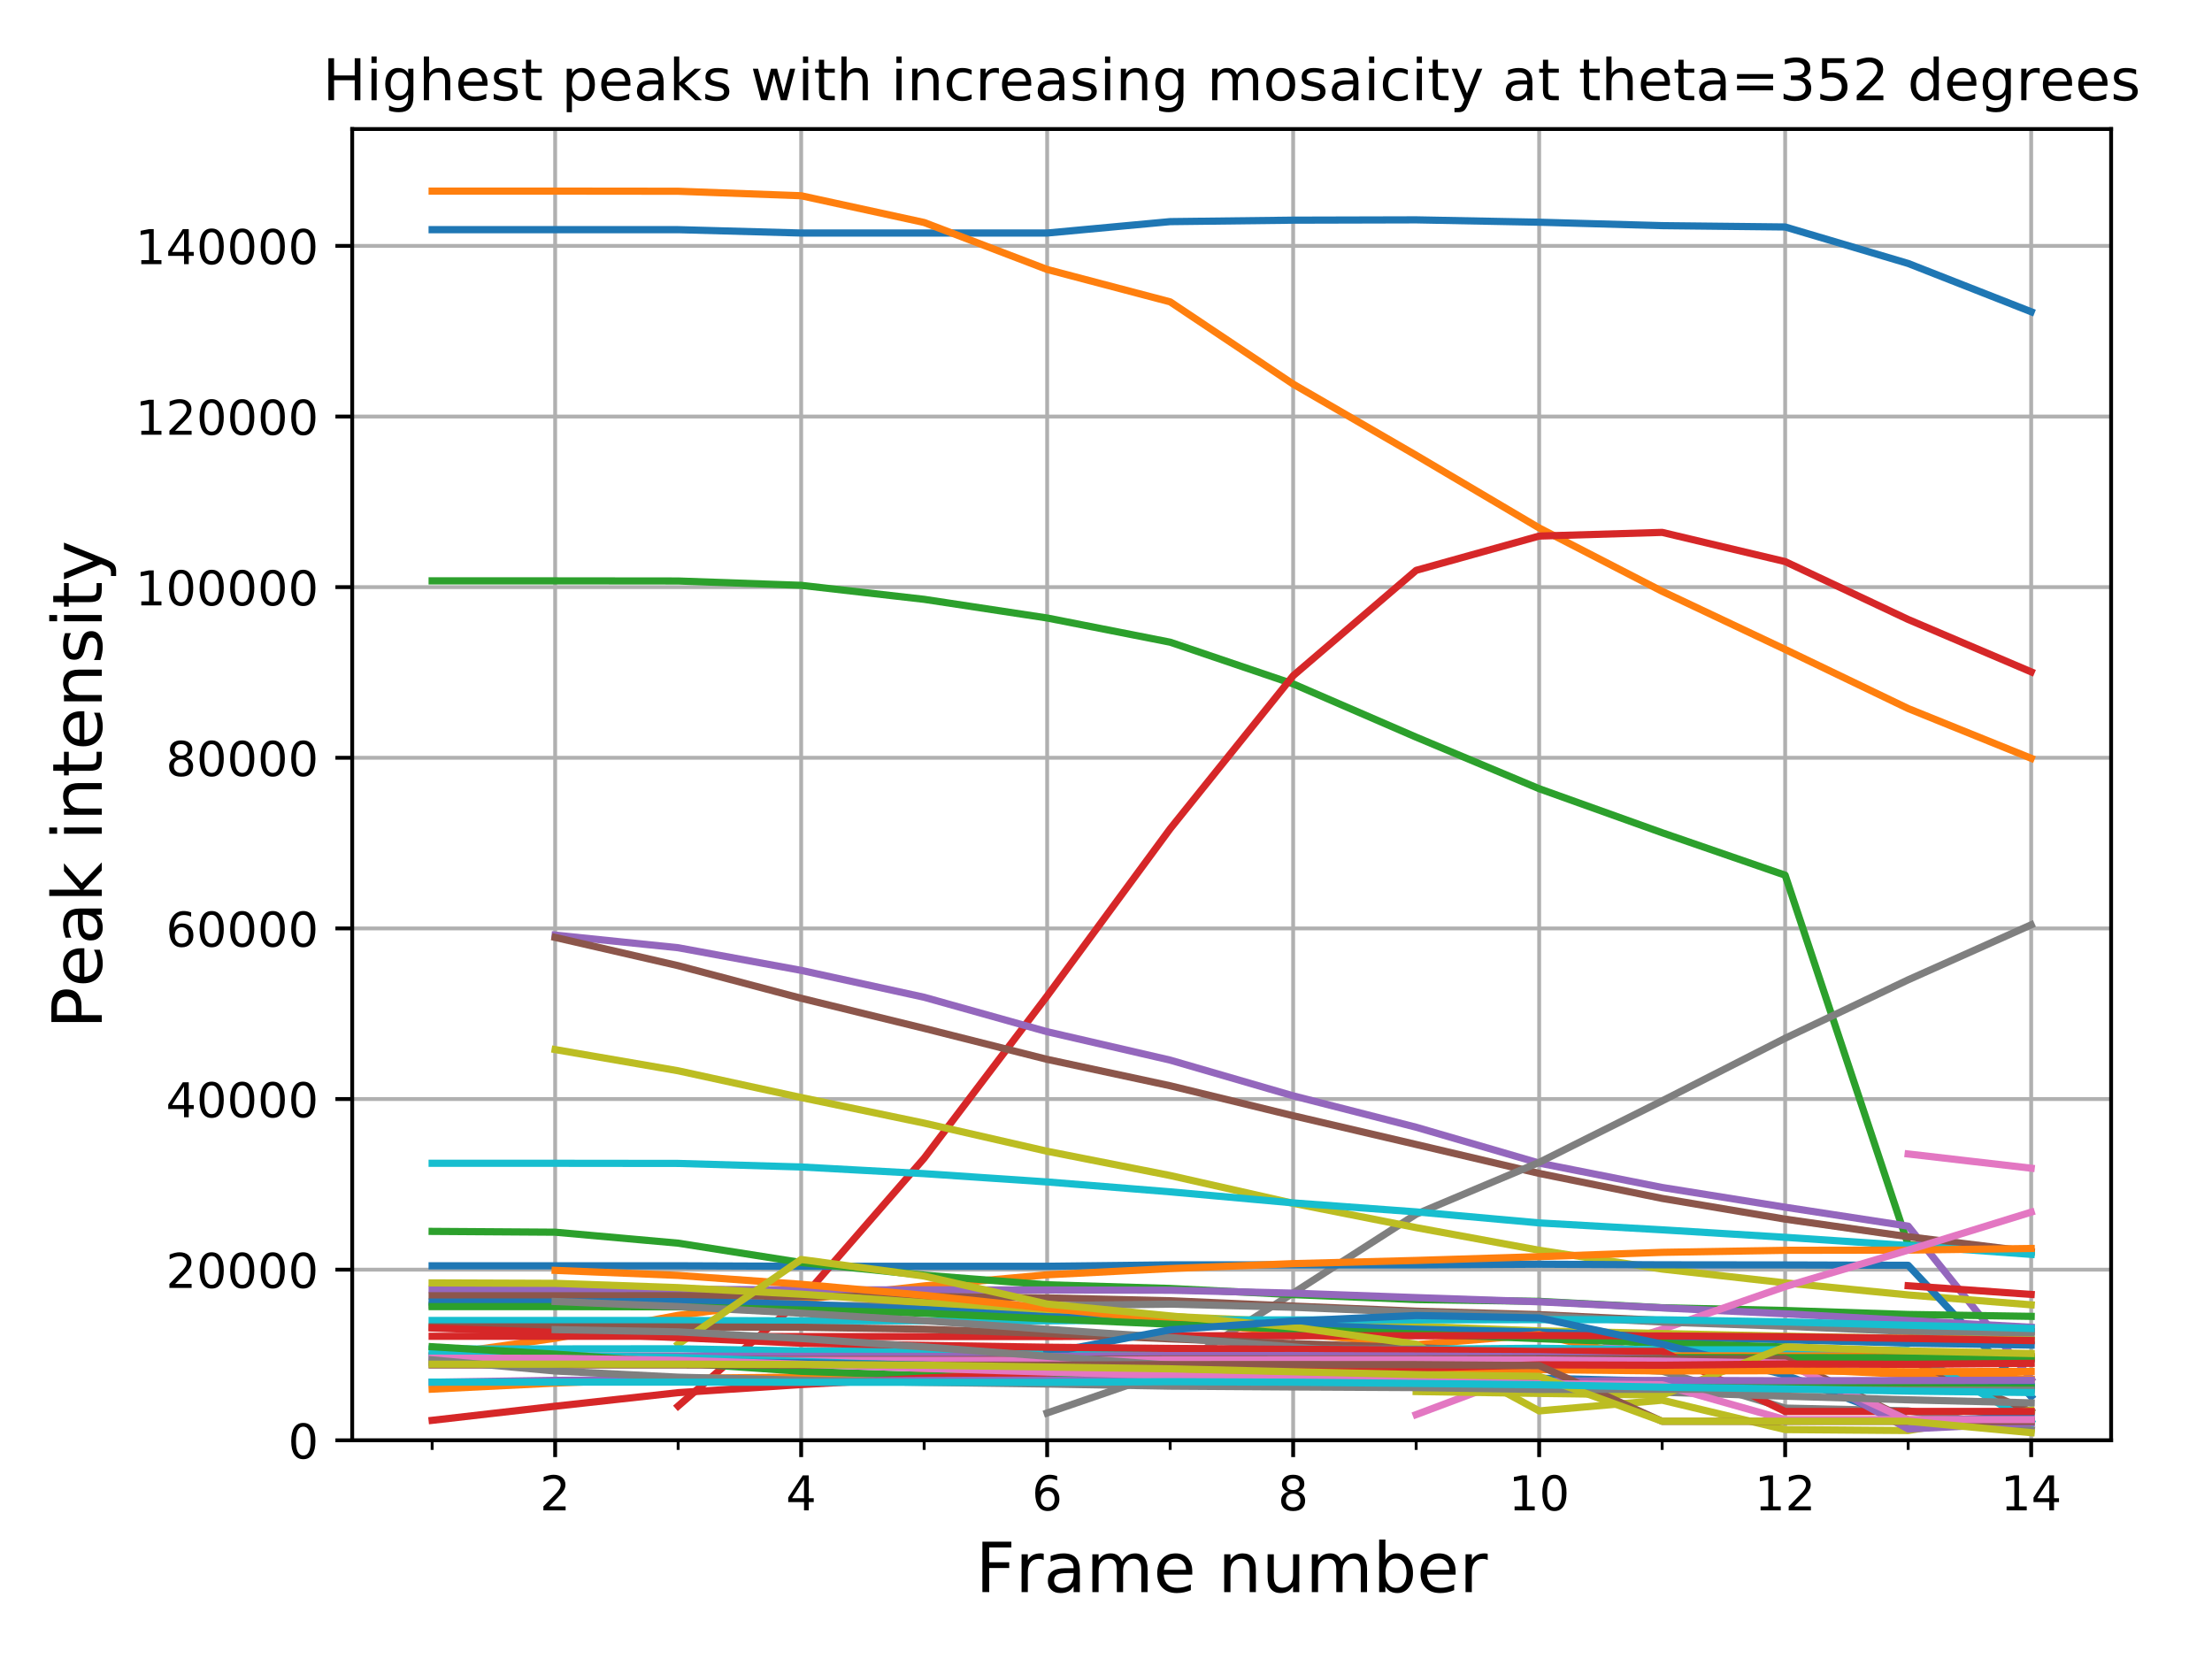 <?xml version="1.0" encoding="utf-8" standalone="no"?>
<!DOCTYPE svg PUBLIC "-//W3C//DTD SVG 1.1//EN"
  "http://www.w3.org/Graphics/SVG/1.1/DTD/svg11.dtd">
<!-- Created with matplotlib (https://matplotlib.org/) -->
<svg height="345.6pt" version="1.1" viewBox="0 0 460.8 345.6" width="460.8pt" xmlns="http://www.w3.org/2000/svg" xmlns:xlink="http://www.w3.org/1999/xlink">
 <defs>
  <style type="text/css">
*{stroke-linecap:butt;stroke-linejoin:round;}
  </style>
 </defs>
 <g id="figure_1">
  <g id="patch_1">
   <path d="M 0 345.6 
L 460.8 345.6 
L 460.8 0 
L 0 0 
z
" style="fill:#ffffff;"/>
  </g>
  <g id="axes_1">
   <g id="patch_2">
    <path d="M 73.37 300.04 
L 439.785 300.04 
L 439.785 26.88 
L 73.37 26.88 
z
" style="fill:#ffffff;"/>
   </g>
   <g id="matplotlib.axis_1">
    <g id="xtick_1">
     <g id="line2d_1">
      <path clip-path="url(#p4f70e26a01)" d="M 115.649 300.04 
L 115.649 26.88 
" style="fill:none;stroke:#b0b0b0;stroke-linecap:square;stroke-width:0.8;"/>
     </g>
     <g id="line2d_2">
      <defs>
       <path d="M 0 0 
L 0 3.5 
" id="mdc52b740d1" style="stroke:#000000;stroke-width:0.8;"/>
      </defs>
      <g>
       <use style="stroke:#000000;stroke-width:0.8;" x="115.649" xlink:href="#mdc52b740d1" y="300.04"/>
      </g>
     </g>
     <g id="text_1">
      <!-- 2 -->
      <defs>
       <path d="M 19.188 8.297 
L 53.609 8.297 
L 53.609 0 
L 7.328 0 
L 7.328 8.297 
Q 12.938 14.109 22.625 23.891 
Q 32.328 33.688 34.812 36.531 
Q 39.547 41.844 41.422 45.531 
Q 43.312 49.219 43.312 52.781 
Q 43.312 58.594 39.234 62.25 
Q 35.156 65.922 28.609 65.922 
Q 23.969 65.922 18.812 64.312 
Q 13.672 62.703 7.812 59.422 
L 7.812 69.391 
Q 13.766 71.781 18.938 73 
Q 24.125 74.219 28.422 74.219 
Q 39.75 74.219 46.484 68.547 
Q 53.219 62.891 53.219 53.422 
Q 53.219 48.922 51.531 44.891 
Q 49.859 40.875 45.406 35.406 
Q 44.188 33.984 37.641 27.219 
Q 31.109 20.453 19.188 8.297 
z
" id="DejaVuSans-50"/>
      </defs>
      <g transform="translate(112.467 314.638)scale(0.1 -0.1)">
       <use xlink:href="#DejaVuSans-50"/>
      </g>
     </g>
    </g>
    <g id="xtick_2">
     <g id="line2d_3">
      <path clip-path="url(#p4f70e26a01)" d="M 166.896 300.04 
L 166.896 26.88 
" style="fill:none;stroke:#b0b0b0;stroke-linecap:square;stroke-width:0.8;"/>
     </g>
     <g id="line2d_4">
      <g>
       <use style="stroke:#000000;stroke-width:0.8;" x="166.896" xlink:href="#mdc52b740d1" y="300.04"/>
      </g>
     </g>
     <g id="text_2">
      <!-- 4 -->
      <defs>
       <path d="M 37.797 64.312 
L 12.891 25.391 
L 37.797 25.391 
z
M 35.203 72.906 
L 47.609 72.906 
L 47.609 25.391 
L 58.016 25.391 
L 58.016 17.188 
L 47.609 17.188 
L 47.609 0 
L 37.797 0 
L 37.797 17.188 
L 4.891 17.188 
L 4.891 26.703 
z
" id="DejaVuSans-52"/>
      </defs>
      <g transform="translate(163.714 314.638)scale(0.1 -0.1)">
       <use xlink:href="#DejaVuSans-52"/>
      </g>
     </g>
    </g>
    <g id="xtick_3">
     <g id="line2d_5">
      <path clip-path="url(#p4f70e26a01)" d="M 218.142 300.04 
L 218.142 26.88 
" style="fill:none;stroke:#b0b0b0;stroke-linecap:square;stroke-width:0.8;"/>
     </g>
     <g id="line2d_6">
      <g>
       <use style="stroke:#000000;stroke-width:0.8;" x="218.142" xlink:href="#mdc52b740d1" y="300.04"/>
      </g>
     </g>
     <g id="text_3">
      <!-- 6 -->
      <defs>
       <path d="M 33.016 40.375 
Q 26.375 40.375 22.484 35.828 
Q 18.609 31.297 18.609 23.391 
Q 18.609 15.531 22.484 10.953 
Q 26.375 6.391 33.016 6.391 
Q 39.656 6.391 43.531 10.953 
Q 47.406 15.531 47.406 23.391 
Q 47.406 31.297 43.531 35.828 
Q 39.656 40.375 33.016 40.375 
z
M 52.594 71.297 
L 52.594 62.312 
Q 48.875 64.062 45.094 64.984 
Q 41.312 65.922 37.594 65.922 
Q 27.828 65.922 22.672 59.328 
Q 17.531 52.734 16.797 39.406 
Q 19.672 43.656 24.016 45.922 
Q 28.375 48.188 33.594 48.188 
Q 44.578 48.188 50.953 41.516 
Q 57.328 34.859 57.328 23.391 
Q 57.328 12.156 50.688 5.359 
Q 44.047 -1.422 33.016 -1.422 
Q 20.359 -1.422 13.672 8.266 
Q 6.984 17.969 6.984 36.375 
Q 6.984 53.656 15.188 63.938 
Q 23.391 74.219 37.203 74.219 
Q 40.922 74.219 44.703 73.484 
Q 48.484 72.75 52.594 71.297 
z
" id="DejaVuSans-54"/>
      </defs>
      <g transform="translate(214.961 314.638)scale(0.1 -0.1)">
       <use xlink:href="#DejaVuSans-54"/>
      </g>
     </g>
    </g>
    <g id="xtick_4">
     <g id="line2d_7">
      <path clip-path="url(#p4f70e26a01)" d="M 269.389 300.04 
L 269.389 26.88 
" style="fill:none;stroke:#b0b0b0;stroke-linecap:square;stroke-width:0.8;"/>
     </g>
     <g id="line2d_8">
      <g>
       <use style="stroke:#000000;stroke-width:0.8;" x="269.389" xlink:href="#mdc52b740d1" y="300.04"/>
      </g>
     </g>
     <g id="text_4">
      <!-- 8 -->
      <defs>
       <path d="M 31.781 34.625 
Q 24.75 34.625 20.719 30.859 
Q 16.703 27.094 16.703 20.516 
Q 16.703 13.922 20.719 10.156 
Q 24.75 6.391 31.781 6.391 
Q 38.812 6.391 42.859 10.172 
Q 46.922 13.969 46.922 20.516 
Q 46.922 27.094 42.891 30.859 
Q 38.875 34.625 31.781 34.625 
z
M 21.922 38.812 
Q 15.578 40.375 12.031 44.719 
Q 8.5 49.078 8.5 55.328 
Q 8.5 64.062 14.719 69.141 
Q 20.953 74.219 31.781 74.219 
Q 42.672 74.219 48.875 69.141 
Q 55.078 64.062 55.078 55.328 
Q 55.078 49.078 51.531 44.719 
Q 48 40.375 41.703 38.812 
Q 48.828 37.156 52.797 32.312 
Q 56.781 27.484 56.781 20.516 
Q 56.781 9.906 50.312 4.234 
Q 43.844 -1.422 31.781 -1.422 
Q 19.734 -1.422 13.25 4.234 
Q 6.781 9.906 6.781 20.516 
Q 6.781 27.484 10.781 32.312 
Q 14.797 37.156 21.922 38.812 
z
M 18.312 54.391 
Q 18.312 48.734 21.844 45.562 
Q 25.391 42.391 31.781 42.391 
Q 38.141 42.391 41.719 45.562 
Q 45.312 48.734 45.312 54.391 
Q 45.312 60.062 41.719 63.234 
Q 38.141 66.406 31.781 66.406 
Q 25.391 66.406 21.844 63.234 
Q 18.312 60.062 18.312 54.391 
z
" id="DejaVuSans-56"/>
      </defs>
      <g transform="translate(266.208 314.638)scale(0.1 -0.1)">
       <use xlink:href="#DejaVuSans-56"/>
      </g>
     </g>
    </g>
    <g id="xtick_5">
     <g id="line2d_9">
      <path clip-path="url(#p4f70e26a01)" d="M 320.636 300.04 
L 320.636 26.88 
" style="fill:none;stroke:#b0b0b0;stroke-linecap:square;stroke-width:0.8;"/>
     </g>
     <g id="line2d_10">
      <g>
       <use style="stroke:#000000;stroke-width:0.8;" x="320.636" xlink:href="#mdc52b740d1" y="300.04"/>
      </g>
     </g>
     <g id="text_5">
      <!-- 10 -->
      <defs>
       <path d="M 12.406 8.297 
L 28.516 8.297 
L 28.516 63.922 
L 10.984 60.406 
L 10.984 69.391 
L 28.422 72.906 
L 38.281 72.906 
L 38.281 8.297 
L 54.391 8.297 
L 54.391 0 
L 12.406 0 
z
" id="DejaVuSans-49"/>
       <path d="M 31.781 66.406 
Q 24.172 66.406 20.328 58.906 
Q 16.5 51.422 16.5 36.375 
Q 16.5 21.391 20.328 13.891 
Q 24.172 6.391 31.781 6.391 
Q 39.453 6.391 43.281 13.891 
Q 47.125 21.391 47.125 36.375 
Q 47.125 51.422 43.281 58.906 
Q 39.453 66.406 31.781 66.406 
z
M 31.781 74.219 
Q 44.047 74.219 50.516 64.516 
Q 56.984 54.828 56.984 36.375 
Q 56.984 17.969 50.516 8.266 
Q 44.047 -1.422 31.781 -1.422 
Q 19.531 -1.422 13.062 8.266 
Q 6.594 17.969 6.594 36.375 
Q 6.594 54.828 13.062 64.516 
Q 19.531 74.219 31.781 74.219 
z
" id="DejaVuSans-48"/>
      </defs>
      <g transform="translate(314.274 314.638)scale(0.1 -0.1)">
       <use xlink:href="#DejaVuSans-49"/>
       <use x="63.623" xlink:href="#DejaVuSans-48"/>
      </g>
     </g>
    </g>
    <g id="xtick_6">
     <g id="line2d_11">
      <path clip-path="url(#p4f70e26a01)" d="M 371.883 300.04 
L 371.883 26.88 
" style="fill:none;stroke:#b0b0b0;stroke-linecap:square;stroke-width:0.8;"/>
     </g>
     <g id="line2d_12">
      <g>
       <use style="stroke:#000000;stroke-width:0.8;" x="371.883" xlink:href="#mdc52b740d1" y="300.04"/>
      </g>
     </g>
     <g id="text_6">
      <!-- 12 -->
      <g transform="translate(365.52 314.638)scale(0.1 -0.1)">
       <use xlink:href="#DejaVuSans-49"/>
       <use x="63.623" xlink:href="#DejaVuSans-50"/>
      </g>
     </g>
    </g>
    <g id="xtick_7">
     <g id="line2d_13">
      <path clip-path="url(#p4f70e26a01)" d="M 423.13 300.04 
L 423.13 26.88 
" style="fill:none;stroke:#b0b0b0;stroke-linecap:square;stroke-width:0.8;"/>
     </g>
     <g id="line2d_14">
      <g>
       <use style="stroke:#000000;stroke-width:0.8;" x="423.13" xlink:href="#mdc52b740d1" y="300.04"/>
      </g>
     </g>
     <g id="text_7">
      <!-- 14 -->
      <g transform="translate(416.767 314.638)scale(0.1 -0.1)">
       <use xlink:href="#DejaVuSans-49"/>
       <use x="63.623" xlink:href="#DejaVuSans-52"/>
      </g>
     </g>
    </g>
    <g id="xtick_8">
     <g id="line2d_15">
      <defs>
       <path d="M 0 0 
L 0 2 
" id="m47f02367e8" style="stroke:#000000;stroke-width:0.6;"/>
      </defs>
      <g>
       <use style="stroke:#000000;stroke-width:0.6;" x="90.025" xlink:href="#m47f02367e8" y="300.04"/>
      </g>
     </g>
    </g>
    <g id="xtick_9">
     <g id="line2d_16">
      <g>
       <use style="stroke:#000000;stroke-width:0.6;" x="141.272" xlink:href="#m47f02367e8" y="300.04"/>
      </g>
     </g>
    </g>
    <g id="xtick_10">
     <g id="line2d_17">
      <g>
       <use style="stroke:#000000;stroke-width:0.6;" x="192.519" xlink:href="#m47f02367e8" y="300.04"/>
      </g>
     </g>
    </g>
    <g id="xtick_11">
     <g id="line2d_18">
      <g>
       <use style="stroke:#000000;stroke-width:0.6;" x="243.766" xlink:href="#m47f02367e8" y="300.04"/>
      </g>
     </g>
    </g>
    <g id="xtick_12">
     <g id="line2d_19">
      <g>
       <use style="stroke:#000000;stroke-width:0.6;" x="295.013" xlink:href="#m47f02367e8" y="300.04"/>
      </g>
     </g>
    </g>
    <g id="xtick_13">
     <g id="line2d_20">
      <g>
       <use style="stroke:#000000;stroke-width:0.6;" x="346.259" xlink:href="#m47f02367e8" y="300.04"/>
      </g>
     </g>
    </g>
    <g id="xtick_14">
     <g id="line2d_21">
      <g>
       <use style="stroke:#000000;stroke-width:0.6;" x="397.506" xlink:href="#m47f02367e8" y="300.04"/>
      </g>
     </g>
    </g>
    <g id="text_8">
     <!-- Frame number -->
     <defs>
      <path d="M 9.812 72.906 
L 51.703 72.906 
L 51.703 64.594 
L 19.672 64.594 
L 19.672 43.109 
L 48.578 43.109 
L 48.578 34.812 
L 19.672 34.812 
L 19.672 0 
L 9.812 0 
z
" id="DejaVuSans-70"/>
      <path d="M 41.109 46.297 
Q 39.594 47.172 37.812 47.578 
Q 36.031 48 33.891 48 
Q 26.266 48 22.188 43.047 
Q 18.109 38.094 18.109 28.812 
L 18.109 0 
L 9.078 0 
L 9.078 54.688 
L 18.109 54.688 
L 18.109 46.188 
Q 20.953 51.172 25.484 53.578 
Q 30.031 56 36.531 56 
Q 37.453 56 38.578 55.875 
Q 39.703 55.766 41.062 55.516 
z
" id="DejaVuSans-114"/>
      <path d="M 34.281 27.484 
Q 23.391 27.484 19.188 25 
Q 14.984 22.516 14.984 16.5 
Q 14.984 11.719 18.141 8.906 
Q 21.297 6.109 26.703 6.109 
Q 34.188 6.109 38.703 11.406 
Q 43.219 16.703 43.219 25.484 
L 43.219 27.484 
z
M 52.203 31.203 
L 52.203 0 
L 43.219 0 
L 43.219 8.297 
Q 40.141 3.328 35.547 0.953 
Q 30.953 -1.422 24.312 -1.422 
Q 15.922 -1.422 10.953 3.297 
Q 6 8.016 6 15.922 
Q 6 25.141 12.172 29.828 
Q 18.359 34.516 30.609 34.516 
L 43.219 34.516 
L 43.219 35.406 
Q 43.219 41.609 39.141 45 
Q 35.062 48.391 27.688 48.391 
Q 23 48.391 18.547 47.266 
Q 14.109 46.141 10.016 43.891 
L 10.016 52.203 
Q 14.938 54.109 19.578 55.047 
Q 24.219 56 28.609 56 
Q 40.484 56 46.344 49.844 
Q 52.203 43.703 52.203 31.203 
z
" id="DejaVuSans-97"/>
      <path d="M 52 44.188 
Q 55.375 50.25 60.062 53.125 
Q 64.75 56 71.094 56 
Q 79.641 56 84.281 50.016 
Q 88.922 44.047 88.922 33.016 
L 88.922 0 
L 79.891 0 
L 79.891 32.719 
Q 79.891 40.578 77.094 44.375 
Q 74.312 48.188 68.609 48.188 
Q 61.625 48.188 57.562 43.547 
Q 53.516 38.922 53.516 30.906 
L 53.516 0 
L 44.484 0 
L 44.484 32.719 
Q 44.484 40.625 41.703 44.406 
Q 38.922 48.188 33.109 48.188 
Q 26.219 48.188 22.156 43.531 
Q 18.109 38.875 18.109 30.906 
L 18.109 0 
L 9.078 0 
L 9.078 54.688 
L 18.109 54.688 
L 18.109 46.188 
Q 21.188 51.219 25.484 53.609 
Q 29.781 56 35.688 56 
Q 41.656 56 45.828 52.969 
Q 50 49.953 52 44.188 
z
" id="DejaVuSans-109"/>
      <path d="M 56.203 29.594 
L 56.203 25.203 
L 14.891 25.203 
Q 15.484 15.922 20.484 11.062 
Q 25.484 6.203 34.422 6.203 
Q 39.594 6.203 44.453 7.469 
Q 49.312 8.734 54.109 11.281 
L 54.109 2.781 
Q 49.266 0.734 44.188 -0.344 
Q 39.109 -1.422 33.891 -1.422 
Q 20.797 -1.422 13.156 6.188 
Q 5.516 13.812 5.516 26.812 
Q 5.516 40.234 12.766 48.109 
Q 20.016 56 32.328 56 
Q 43.359 56 49.781 48.891 
Q 56.203 41.797 56.203 29.594 
z
M 47.219 32.234 
Q 47.125 39.594 43.094 43.984 
Q 39.062 48.391 32.422 48.391 
Q 24.906 48.391 20.391 44.141 
Q 15.875 39.891 15.188 32.172 
z
" id="DejaVuSans-101"/>
      <path id="DejaVuSans-32"/>
      <path d="M 54.891 33.016 
L 54.891 0 
L 45.906 0 
L 45.906 32.719 
Q 45.906 40.484 42.875 44.328 
Q 39.844 48.188 33.797 48.188 
Q 26.516 48.188 22.312 43.547 
Q 18.109 38.922 18.109 30.906 
L 18.109 0 
L 9.078 0 
L 9.078 54.688 
L 18.109 54.688 
L 18.109 46.188 
Q 21.344 51.125 25.703 53.562 
Q 30.078 56 35.797 56 
Q 45.219 56 50.047 50.172 
Q 54.891 44.344 54.891 33.016 
z
" id="DejaVuSans-110"/>
      <path d="M 8.5 21.578 
L 8.5 54.688 
L 17.484 54.688 
L 17.484 21.922 
Q 17.484 14.156 20.5 10.266 
Q 23.531 6.391 29.594 6.391 
Q 36.859 6.391 41.078 11.031 
Q 45.312 15.672 45.312 23.688 
L 45.312 54.688 
L 54.297 54.688 
L 54.297 0 
L 45.312 0 
L 45.312 8.406 
Q 42.047 3.422 37.719 1 
Q 33.406 -1.422 27.688 -1.422 
Q 18.266 -1.422 13.375 4.438 
Q 8.5 10.297 8.5 21.578 
z
M 31.109 56 
z
" id="DejaVuSans-117"/>
      <path d="M 48.688 27.297 
Q 48.688 37.203 44.609 42.844 
Q 40.531 48.484 33.406 48.484 
Q 26.266 48.484 22.188 42.844 
Q 18.109 37.203 18.109 27.297 
Q 18.109 17.391 22.188 11.75 
Q 26.266 6.109 33.406 6.109 
Q 40.531 6.109 44.609 11.75 
Q 48.688 17.391 48.688 27.297 
z
M 18.109 46.391 
Q 20.953 51.266 25.266 53.625 
Q 29.594 56 35.594 56 
Q 45.562 56 51.781 48.094 
Q 58.016 40.188 58.016 27.297 
Q 58.016 14.406 51.781 6.484 
Q 45.562 -1.422 35.594 -1.422 
Q 29.594 -1.422 25.266 0.953 
Q 20.953 3.328 18.109 8.203 
L 18.109 0 
L 9.078 0 
L 9.078 75.984 
L 18.109 75.984 
z
" id="DejaVuSans-98"/>
     </defs>
     <g transform="translate(203.24 331.66)scale(0.144 -0.144)">
      <use xlink:href="#DejaVuSans-70"/>
      <use x="57.41" xlink:href="#DejaVuSans-114"/>
      <use x="98.523" xlink:href="#DejaVuSans-97"/>
      <use x="159.803" xlink:href="#DejaVuSans-109"/>
      <use x="257.215" xlink:href="#DejaVuSans-101"/>
      <use x="318.738" xlink:href="#DejaVuSans-32"/>
      <use x="350.525" xlink:href="#DejaVuSans-110"/>
      <use x="413.904" xlink:href="#DejaVuSans-117"/>
      <use x="477.283" xlink:href="#DejaVuSans-109"/>
      <use x="574.695" xlink:href="#DejaVuSans-98"/>
      <use x="638.172" xlink:href="#DejaVuSans-101"/>
      <use x="699.695" xlink:href="#DejaVuSans-114"/>
     </g>
    </g>
   </g>
   <g id="matplotlib.axis_2">
    <g id="ytick_1">
     <g id="line2d_22">
      <path clip-path="url(#p4f70e26a01)" d="M 73.37 300.04 
L 439.785 300.04 
" style="fill:none;stroke:#b0b0b0;stroke-linecap:square;stroke-width:0.8;"/>
     </g>
     <g id="line2d_23">
      <defs>
       <path d="M 0 0 
L -3.5 0 
" id="m9edc6f00cb" style="stroke:#000000;stroke-width:0.8;"/>
      </defs>
      <g>
       <use style="stroke:#000000;stroke-width:0.8;" x="73.37" xlink:href="#m9edc6f00cb" y="300.04"/>
      </g>
     </g>
     <g id="text_9">
      <!-- 0 -->
      <g transform="translate(60.008 303.839)scale(0.1 -0.1)">
       <use xlink:href="#DejaVuSans-48"/>
      </g>
     </g>
    </g>
    <g id="ytick_2">
     <g id="line2d_24">
      <path clip-path="url(#p4f70e26a01)" d="M 73.37 264.495 
L 439.785 264.495 
" style="fill:none;stroke:#b0b0b0;stroke-linecap:square;stroke-width:0.8;"/>
     </g>
     <g id="line2d_25">
      <g>
       <use style="stroke:#000000;stroke-width:0.8;" x="73.37" xlink:href="#m9edc6f00cb" y="264.495"/>
      </g>
     </g>
     <g id="text_10">
      <!-- 20000 -->
      <g transform="translate(34.557 268.294)scale(0.1 -0.1)">
       <use xlink:href="#DejaVuSans-50"/>
       <use x="63.623" xlink:href="#DejaVuSans-48"/>
       <use x="127.246" xlink:href="#DejaVuSans-48"/>
       <use x="190.869" xlink:href="#DejaVuSans-48"/>
       <use x="254.492" xlink:href="#DejaVuSans-48"/>
      </g>
     </g>
    </g>
    <g id="ytick_3">
     <g id="line2d_26">
      <path clip-path="url(#p4f70e26a01)" d="M 73.37 228.949 
L 439.785 228.949 
" style="fill:none;stroke:#b0b0b0;stroke-linecap:square;stroke-width:0.8;"/>
     </g>
     <g id="line2d_27">
      <g>
       <use style="stroke:#000000;stroke-width:0.8;" x="73.37" xlink:href="#m9edc6f00cb" y="228.949"/>
      </g>
     </g>
     <g id="text_11">
      <!-- 40000 -->
      <g transform="translate(34.557 232.748)scale(0.1 -0.1)">
       <use xlink:href="#DejaVuSans-52"/>
       <use x="63.623" xlink:href="#DejaVuSans-48"/>
       <use x="127.246" xlink:href="#DejaVuSans-48"/>
       <use x="190.869" xlink:href="#DejaVuSans-48"/>
       <use x="254.492" xlink:href="#DejaVuSans-48"/>
      </g>
     </g>
    </g>
    <g id="ytick_4">
     <g id="line2d_28">
      <path clip-path="url(#p4f70e26a01)" d="M 73.37 193.404 
L 439.785 193.404 
" style="fill:none;stroke:#b0b0b0;stroke-linecap:square;stroke-width:0.8;"/>
     </g>
     <g id="line2d_29">
      <g>
       <use style="stroke:#000000;stroke-width:0.8;" x="73.37" xlink:href="#m9edc6f00cb" y="193.404"/>
      </g>
     </g>
     <g id="text_12">
      <!-- 60000 -->
      <g transform="translate(34.557 197.203)scale(0.1 -0.1)">
       <use xlink:href="#DejaVuSans-54"/>
       <use x="63.623" xlink:href="#DejaVuSans-48"/>
       <use x="127.246" xlink:href="#DejaVuSans-48"/>
       <use x="190.869" xlink:href="#DejaVuSans-48"/>
       <use x="254.492" xlink:href="#DejaVuSans-48"/>
      </g>
     </g>
    </g>
    <g id="ytick_5">
     <g id="line2d_30">
      <path clip-path="url(#p4f70e26a01)" d="M 73.37 157.858 
L 439.785 157.858 
" style="fill:none;stroke:#b0b0b0;stroke-linecap:square;stroke-width:0.8;"/>
     </g>
     <g id="line2d_31">
      <g>
       <use style="stroke:#000000;stroke-width:0.8;" x="73.37" xlink:href="#m9edc6f00cb" y="157.858"/>
      </g>
     </g>
     <g id="text_13">
      <!-- 80000 -->
      <g transform="translate(34.557 161.657)scale(0.1 -0.1)">
       <use xlink:href="#DejaVuSans-56"/>
       <use x="63.623" xlink:href="#DejaVuSans-48"/>
       <use x="127.246" xlink:href="#DejaVuSans-48"/>
       <use x="190.869" xlink:href="#DejaVuSans-48"/>
       <use x="254.492" xlink:href="#DejaVuSans-48"/>
      </g>
     </g>
    </g>
    <g id="ytick_6">
     <g id="line2d_32">
      <path clip-path="url(#p4f70e26a01)" d="M 73.37 122.313 
L 439.785 122.313 
" style="fill:none;stroke:#b0b0b0;stroke-linecap:square;stroke-width:0.8;"/>
     </g>
     <g id="line2d_33">
      <g>
       <use style="stroke:#000000;stroke-width:0.8;" x="73.37" xlink:href="#m9edc6f00cb" y="122.313"/>
      </g>
     </g>
     <g id="text_14">
      <!-- 100000 -->
      <g transform="translate(28.195 126.112)scale(0.1 -0.1)">
       <use xlink:href="#DejaVuSans-49"/>
       <use x="63.623" xlink:href="#DejaVuSans-48"/>
       <use x="127.246" xlink:href="#DejaVuSans-48"/>
       <use x="190.869" xlink:href="#DejaVuSans-48"/>
       <use x="254.492" xlink:href="#DejaVuSans-48"/>
       <use x="318.115" xlink:href="#DejaVuSans-48"/>
      </g>
     </g>
    </g>
    <g id="ytick_7">
     <g id="line2d_34">
      <path clip-path="url(#p4f70e26a01)" d="M 73.37 86.767 
L 439.785 86.767 
" style="fill:none;stroke:#b0b0b0;stroke-linecap:square;stroke-width:0.8;"/>
     </g>
     <g id="line2d_35">
      <g>
       <use style="stroke:#000000;stroke-width:0.8;" x="73.37" xlink:href="#m9edc6f00cb" y="86.767"/>
      </g>
     </g>
     <g id="text_15">
      <!-- 120000 -->
      <g transform="translate(28.195 90.567)scale(0.1 -0.1)">
       <use xlink:href="#DejaVuSans-49"/>
       <use x="63.623" xlink:href="#DejaVuSans-50"/>
       <use x="127.246" xlink:href="#DejaVuSans-48"/>
       <use x="190.869" xlink:href="#DejaVuSans-48"/>
       <use x="254.492" xlink:href="#DejaVuSans-48"/>
       <use x="318.115" xlink:href="#DejaVuSans-48"/>
      </g>
     </g>
    </g>
    <g id="ytick_8">
     <g id="line2d_36">
      <path clip-path="url(#p4f70e26a01)" d="M 73.37 51.222 
L 439.785 51.222 
" style="fill:none;stroke:#b0b0b0;stroke-linecap:square;stroke-width:0.8;"/>
     </g>
     <g id="line2d_37">
      <g>
       <use style="stroke:#000000;stroke-width:0.8;" x="73.37" xlink:href="#m9edc6f00cb" y="51.222"/>
      </g>
     </g>
     <g id="text_16">
      <!-- 140000 -->
      <g transform="translate(28.195 55.021)scale(0.1 -0.1)">
       <use xlink:href="#DejaVuSans-49"/>
       <use x="63.623" xlink:href="#DejaVuSans-52"/>
       <use x="127.246" xlink:href="#DejaVuSans-48"/>
       <use x="190.869" xlink:href="#DejaVuSans-48"/>
       <use x="254.492" xlink:href="#DejaVuSans-48"/>
       <use x="318.115" xlink:href="#DejaVuSans-48"/>
      </g>
     </g>
    </g>
    <g id="text_17">
     <!-- Peak intensity -->
     <defs>
      <path d="M 19.672 64.797 
L 19.672 37.406 
L 32.078 37.406 
Q 38.969 37.406 42.719 40.969 
Q 46.484 44.531 46.484 51.125 
Q 46.484 57.672 42.719 61.234 
Q 38.969 64.797 32.078 64.797 
z
M 9.812 72.906 
L 32.078 72.906 
Q 44.344 72.906 50.609 67.359 
Q 56.891 61.812 56.891 51.125 
Q 56.891 40.328 50.609 34.812 
Q 44.344 29.297 32.078 29.297 
L 19.672 29.297 
L 19.672 0 
L 9.812 0 
z
" id="DejaVuSans-80"/>
      <path d="M 9.078 75.984 
L 18.109 75.984 
L 18.109 31.109 
L 44.922 54.688 
L 56.391 54.688 
L 27.391 29.109 
L 57.625 0 
L 45.906 0 
L 18.109 26.703 
L 18.109 0 
L 9.078 0 
z
" id="DejaVuSans-107"/>
      <path d="M 9.422 54.688 
L 18.406 54.688 
L 18.406 0 
L 9.422 0 
z
M 9.422 75.984 
L 18.406 75.984 
L 18.406 64.594 
L 9.422 64.594 
z
" id="DejaVuSans-105"/>
      <path d="M 18.312 70.219 
L 18.312 54.688 
L 36.812 54.688 
L 36.812 47.703 
L 18.312 47.703 
L 18.312 18.016 
Q 18.312 11.328 20.141 9.422 
Q 21.969 7.516 27.594 7.516 
L 36.812 7.516 
L 36.812 0 
L 27.594 0 
Q 17.188 0 13.234 3.875 
Q 9.281 7.766 9.281 18.016 
L 9.281 47.703 
L 2.688 47.703 
L 2.688 54.688 
L 9.281 54.688 
L 9.281 70.219 
z
" id="DejaVuSans-116"/>
      <path d="M 44.281 53.078 
L 44.281 44.578 
Q 40.484 46.531 36.375 47.5 
Q 32.281 48.484 27.875 48.484 
Q 21.188 48.484 17.844 46.438 
Q 14.5 44.391 14.5 40.281 
Q 14.5 37.156 16.891 35.375 
Q 19.281 33.594 26.516 31.984 
L 29.594 31.297 
Q 39.156 29.25 43.188 25.516 
Q 47.219 21.781 47.219 15.094 
Q 47.219 7.469 41.188 3.016 
Q 35.156 -1.422 24.609 -1.422 
Q 20.219 -1.422 15.453 -0.562 
Q 10.688 0.297 5.422 2 
L 5.422 11.281 
Q 10.406 8.688 15.234 7.391 
Q 20.062 6.109 24.812 6.109 
Q 31.156 6.109 34.562 8.281 
Q 37.984 10.453 37.984 14.406 
Q 37.984 18.062 35.516 20.016 
Q 33.062 21.969 24.703 23.781 
L 21.578 24.516 
Q 13.234 26.266 9.516 29.906 
Q 5.812 33.547 5.812 39.891 
Q 5.812 47.609 11.281 51.797 
Q 16.75 56 26.812 56 
Q 31.781 56 36.172 55.266 
Q 40.578 54.547 44.281 53.078 
z
" id="DejaVuSans-115"/>
      <path d="M 32.172 -5.078 
Q 28.375 -14.844 24.75 -17.812 
Q 21.141 -20.797 15.094 -20.797 
L 7.906 -20.797 
L 7.906 -13.281 
L 13.188 -13.281 
Q 16.891 -13.281 18.938 -11.516 
Q 21 -9.766 23.484 -3.219 
L 25.094 0.875 
L 2.984 54.688 
L 12.5 54.688 
L 29.594 11.922 
L 46.688 54.688 
L 56.203 54.688 
z
" id="DejaVuSans-121"/>
     </defs>
     <g transform="translate(21.2 214.312)rotate(-90)scale(0.144 -0.144)">
      <use xlink:href="#DejaVuSans-80"/>
      <use x="60.256" xlink:href="#DejaVuSans-101"/>
      <use x="121.779" xlink:href="#DejaVuSans-97"/>
      <use x="183.059" xlink:href="#DejaVuSans-107"/>
      <use x="240.969" xlink:href="#DejaVuSans-32"/>
      <use x="272.756" xlink:href="#DejaVuSans-105"/>
      <use x="300.539" xlink:href="#DejaVuSans-110"/>
      <use x="363.918" xlink:href="#DejaVuSans-116"/>
      <use x="403.127" xlink:href="#DejaVuSans-101"/>
      <use x="464.65" xlink:href="#DejaVuSans-110"/>
      <use x="528.029" xlink:href="#DejaVuSans-115"/>
      <use x="580.129" xlink:href="#DejaVuSans-105"/>
      <use x="607.912" xlink:href="#DejaVuSans-116"/>
      <use x="647.121" xlink:href="#DejaVuSans-121"/>
     </g>
    </g>
   </g>
   <g id="line2d_38">
    <path clip-path="url(#p4f70e26a01)" d="M 90.025 47.843 
L 115.649 47.843 
L 141.272 47.843 
L 166.896 48.543 
L 192.519 48.543 
L 218.142 48.543 
L 243.766 46.168 
L 269.389 45.863 
L 295.013 45.799 
L 320.636 46.292 
L 346.259 47.006 
L 371.883 47.283 
L 397.506 54.884 
L 423.13 64.944 
" style="fill:none;stroke:#1f77b4;stroke-linecap:square;stroke-width:1.5;"/>
   </g>
   <g id="line2d_39">
    <path clip-path="url(#p4f70e26a01)" d="M 90.025 39.812 
L 115.649 39.812 
L 141.272 39.839 
L 166.896 40.777 
L 192.519 46.349 
L 218.142 56.136 
L 243.766 62.882 
L 269.389 80.016 
L 295.013 94.846 
L 320.636 109.984 
L 346.259 123.184 
L 371.883 135.289 
L 397.506 147.602 
L 423.13 157.965 
" style="fill:none;stroke:#ff7f0e;stroke-linecap:square;stroke-width:1.5;"/>
   </g>
   <g id="line2d_40">
    <path clip-path="url(#p4f70e26a01)" d="M 90.025 121.006 
L 115.649 121.006 
L 141.272 121.033 
L 166.896 121.934 
L 192.519 124.852 
L 218.142 128.739 
L 243.766 133.782 
L 269.389 142.471 
L 295.013 153.566 
L 320.636 164.303 
L 346.259 173.475 
L 371.883 182.319 
L 397.506 259.32 
L 423.13 260.824 
" style="fill:none;stroke:#2ca02c;stroke-linecap:square;stroke-width:1.5;"/>
   </g>
   <g id="line2d_41">
    <path clip-path="url(#p4f70e26a01)" d="M 141.272 292.898 
L 166.896 270.736 
L 192.519 241.275 
L 218.142 207.477 
L 243.766 172.646 
L 269.389 140.768 
L 295.013 118.814 
L 320.636 111.672 
L 346.259 110.905 
L 371.883 116.989 
L 397.506 129.049 
L 423.13 139.959 
" style="fill:none;stroke:#d62728;stroke-linecap:square;stroke-width:1.5;"/>
   </g>
   <g id="line2d_42">
    <path clip-path="url(#p4f70e26a01)" d="M 115.649 194.801 
L 141.272 197.43 
L 166.896 202.146 
L 192.519 207.747 
L 218.142 214.928 
L 243.766 220.841 
L 269.389 228.281 
L 295.013 234.822 
L 320.636 242.291 
L 346.259 247.372 
L 371.883 251.485 
L 397.506 255.426 
L 423.13 287.3 
" style="fill:none;stroke:#9467bd;stroke-linecap:square;stroke-width:1.5;"/>
   </g>
   <g id="line2d_43">
    <path clip-path="url(#p4f70e26a01)" d="M 115.649 195.283 
L 141.272 201.168 
L 166.896 207.96 
L 192.519 214.226 
L 218.142 220.686 
L 243.766 226.184 
L 269.389 232.426 
L 295.013 238.413 
L 320.636 244.441 
L 346.259 249.655 
L 371.883 253.969 
L 397.506 257.63 
L 423.13 260.761 
" style="fill:none;stroke:#8c564b;stroke-linecap:square;stroke-width:1.5;"/>
   </g>
   <g id="line2d_44">
    <path clip-path="url(#p4f70e26a01)" d="M 397.506 240.392 
L 423.13 243.358 
" style="fill:none;stroke:#e377c2;stroke-linecap:square;stroke-width:1.5;"/>
   </g>
   <g id="line2d_45">
    <path clip-path="url(#p4f70e26a01)" d="M 218.142 294.348 
L 243.766 285.545 
L 269.389 269.367 
L 295.013 252.937 
L 320.636 242.146 
L 346.259 229.332 
L 371.883 216.284 
L 397.506 204.115 
L 423.13 192.657 
" style="fill:none;stroke:#7f7f7f;stroke-linecap:square;stroke-width:1.5;"/>
   </g>
   <g id="line2d_46">
    <path clip-path="url(#p4f70e26a01)" d="M 115.649 218.644 
L 141.272 223.064 
L 166.896 228.636 
L 192.519 233.968 
L 218.142 239.83 
L 243.766 244.882 
L 269.389 250.669 
L 295.013 255.736 
L 320.636 260.45 
L 346.259 264.37 
L 371.883 267.246 
L 397.506 269.761 
L 423.13 271.817 
" style="fill:none;stroke:#bcbd22;stroke-linecap:square;stroke-width:1.5;"/>
   </g>
   <g id="line2d_47">
    <path clip-path="url(#p4f70e26a01)" d="M 90.025 242.333 
L 115.649 242.334 
L 141.272 242.362 
L 166.896 243.103 
L 192.519 244.495 
L 218.142 246.219 
L 243.766 248.279 
L 269.389 250.583 
L 295.013 252.456 
L 320.636 254.754 
L 346.259 256.194 
L 371.883 257.753 
L 397.506 259.465 
L 423.13 261.313 
" style="fill:none;stroke:#17becf;stroke-linecap:square;stroke-width:1.5;"/>
   </g>
   <g id="line2d_48">
    <path clip-path="url(#p4f70e26a01)" d="M 90.025 263.687 
L 115.649 263.687 
L 141.272 263.687 
L 166.896 263.788 
L 192.519 263.788 
L 218.142 263.788 
L 243.766 263.497 
L 269.389 263.497 
L 295.013 263.497 
L 320.636 263.359 
L 346.259 263.482 
L 371.883 263.509 
L 397.506 263.585 
L 423.13 290.943 
" style="fill:none;stroke:#1f77b4;stroke-linecap:square;stroke-width:1.5;"/>
   </g>
   <g id="line2d_49">
    <path clip-path="url(#p4f70e26a01)" d="M 90.025 282.424 
L 115.649 278.791 
L 141.272 274.003 
L 166.896 270.723 
L 192.519 267.877 
L 218.142 265.565 
L 243.766 264.266 
L 269.389 263.237 
L 295.013 262.572 
L 320.636 261.785 
L 346.259 260.885 
L 371.883 260.463 
L 397.506 260.419 
L 423.13 260.079 
" style="fill:none;stroke:#ff7f0e;stroke-linecap:square;stroke-width:1.5;"/>
   </g>
   <g id="line2d_50">
    <path clip-path="url(#p4f70e26a01)" d="M 90.025 256.519 
L 115.649 256.69 
L 141.272 258.974 
L 166.896 263.009 
L 192.519 265.635 
L 218.142 267.644 
L 243.766 268.411 
L 269.389 269.694 
L 295.013 270.725 
L 320.636 271.093 
L 346.259 272.422 
L 371.883 273 
L 397.506 273.83 
L 423.13 274.221 
" style="fill:none;stroke:#2ca02c;stroke-linecap:square;stroke-width:1.5;"/>
   </g>
   <g id="line2d_51">
    <path clip-path="url(#p4f70e26a01)" d="M 397.506 267.844 
L 423.13 269.654 
" style="fill:none;stroke:#d62728;stroke-linecap:square;stroke-width:1.5;"/>
   </g>
   <g id="line2d_52">
    <path clip-path="url(#p4f70e26a01)" d="M 90.025 268.599 
L 115.649 268.599 
L 141.272 268.599 
L 166.896 268.694 
L 192.519 268.699 
L 218.142 268.727 
L 243.766 268.784 
L 269.389 269.386 
L 295.013 270.313 
L 320.636 271.188 
L 346.259 272.453 
L 371.883 273.69 
L 397.506 275.094 
L 423.13 276.493 
" style="fill:none;stroke:#9467bd;stroke-linecap:square;stroke-width:1.5;"/>
   </g>
   <g id="line2d_53">
    <path clip-path="url(#p4f70e26a01)" d="M 90.025 269.931 
L 115.649 269.931 
L 141.272 269.921 
L 166.896 270.048 
L 192.519 270.05 
L 218.142 270.37 
L 243.766 270.964 
L 269.389 272.078 
L 295.013 273.139 
L 320.636 273.863 
L 346.259 275.073 
L 371.883 275.854 
L 397.506 276.794 
L 423.13 277.381 
" style="fill:none;stroke:#8c564b;stroke-linecap:square;stroke-width:1.5;"/>
   </g>
   <g id="line2d_54">
    <path clip-path="url(#p4f70e26a01)" d="M 295.013 294.688 
L 320.636 285.079 
L 346.259 276.921 
L 371.883 268.018 
L 397.506 260.425 
L 423.13 252.513 
" style="fill:none;stroke:#e377c2;stroke-linecap:square;stroke-width:1.5;"/>
   </g>
   <g id="line2d_55">
    <path clip-path="url(#p4f70e26a01)" d="M 90.025 271.869 
L 115.649 271.869 
L 141.272 271.869 
L 166.896 271.956 
L 192.519 271.994 
L 218.142 271.991 
L 243.766 271.671 
L 269.389 272.328 
L 295.013 273.382 
L 320.636 274.087 
L 346.259 275.405 
L 371.883 276.278 
L 397.506 277.378 
L 423.13 278.045 
" style="fill:none;stroke:#7f7f7f;stroke-linecap:square;stroke-width:1.5;"/>
   </g>
   <g id="line2d_56">
    <path clip-path="url(#p4f70e26a01)" d="M 90.025 267.248 
L 115.649 267.343 
L 141.272 268.233 
L 166.896 269.604 
L 192.519 271.367 
L 218.142 273.012 
L 243.766 274.243 
L 269.389 275.368 
L 295.013 276.29 
L 320.636 277.24 
L 346.259 277.797 
L 371.883 278.349 
L 397.506 278.811 
L 423.13 279.167 
" style="fill:none;stroke:#bcbd22;stroke-linecap:square;stroke-width:1.5;"/>
   </g>
   <g id="line2d_57">
    <path clip-path="url(#p4f70e26a01)" d="M 90.025 275.083 
L 115.649 275.083 
L 141.272 275.083 
L 166.896 275.153 
L 192.519 275.153 
L 218.142 275.153 
L 243.766 274.959 
L 269.389 274.958 
L 295.013 274.952 
L 320.636 274.905 
L 346.259 274.934 
L 371.883 275.379 
L 397.506 276.073 
L 423.13 276.74 
" style="fill:none;stroke:#17becf;stroke-linecap:square;stroke-width:1.5;"/>
   </g>
   <g id="line2d_58">
    <path clip-path="url(#p4f70e26a01)" d="M 90.025 271.244 
L 115.649 271.227 
L 141.272 271.134 
L 166.896 271.658 
L 192.519 272.812 
L 218.142 274.288 
L 243.766 274.946 
L 269.389 275.991 
L 295.013 276.895 
L 320.636 277.483 
L 346.259 278.504 
L 371.883 279.097 
L 397.506 279.799 
L 423.13 280.213 
" style="fill:none;stroke:#1f77b4;stroke-linecap:square;stroke-width:1.5;"/>
   </g>
   <g id="line2d_59">
    <path clip-path="url(#p4f70e26a01)" d="M 115.649 264.641 
L 141.272 265.688 
L 166.896 267.537 
L 192.519 269.834 
L 218.142 272.53 
L 243.766 275.077 
L 269.389 277.732 
L 295.013 280.118 
L 320.636 278.016 
L 346.259 283.789 
L 371.883 285.092 
L 397.506 286.333 
L 423.13 287.299 
" style="fill:none;stroke:#ff7f0e;stroke-linecap:square;stroke-width:1.5;"/>
   </g>
   <g id="line2d_60">
    <path clip-path="url(#p4f70e26a01)" d="M 90.025 272.189 
L 115.649 272.191 
L 141.272 272.241 
L 166.896 272.888 
L 192.519 273.572 
L 218.142 274.73 
L 243.766 275.859 
L 269.389 276.945 
L 295.013 277.874 
L 320.636 278.872 
L 346.259 279.811 
L 371.883 280.608 
L 397.506 281.674 
L 423.13 282.633 
" style="fill:none;stroke:#2ca02c;stroke-linecap:square;stroke-width:1.5;"/>
   </g>
   <g id="line2d_61">
    <path clip-path="url(#p4f70e26a01)" d="M 90.025 278.377 
L 115.649 278.377 
L 141.272 278.377 
L 166.896 278.437 
L 192.519 278.437 
L 218.142 278.437 
L 243.766 278.264 
L 269.389 278.269 
L 295.013 278.262 
L 320.636 278.214 
L 346.259 278.304 
L 371.883 278.474 
L 397.506 278.816 
L 423.13 279.267 
" style="fill:none;stroke:#d62728;stroke-linecap:square;stroke-width:1.5;"/>
   </g>
   <g id="line2d_62">
    <path clip-path="url(#p4f70e26a01)" d="M 423.13 278.887 
" style="fill:none;stroke:#9467bd;stroke-linecap:square;stroke-width:1.5;"/>
   </g>
   <g id="line2d_63">
    <path clip-path="url(#p4f70e26a01)" d="M 90.025 276.417 
L 115.649 276.417 
L 141.272 276.426 
L 166.896 276.493 
L 192.519 276.902 
L 218.142 277.795 
L 243.766 278.913 
L 269.389 279.893 
L 295.013 280.744 
L 320.636 281.713 
L 346.259 282.231 
L 371.883 282.757 
L 397.506 283.266 
L 423.13 294.085 
" style="fill:none;stroke:#8c564b;stroke-linecap:square;stroke-width:1.5;"/>
   </g>
   <g id="line2d_64">
    <path clip-path="url(#p4f70e26a01)" d="M 423.13 281.799 
" style="fill:none;stroke:#e377c2;stroke-linecap:square;stroke-width:1.5;"/>
   </g>
   <g id="line2d_65">
    <path clip-path="url(#p4f70e26a01)" d="M 115.649 271.128 
L 141.272 272.175 
L 166.896 273.574 
L 192.519 275.137 
L 218.142 276.916 
L 243.766 278.641 
L 269.389 280.586 
L 295.013 282.797 
L 320.636 284.328 
L 346.259 285.651 
L 371.883 293.33 
L 397.506 293.9 
L 423.13 297.833 
" style="fill:none;stroke:#7f7f7f;stroke-linecap:square;stroke-width:1.5;"/>
   </g>
   <g id="line2d_66">
    <path clip-path="url(#p4f70e26a01)" d="M 141.272 280.021 
L 166.896 262.373 
L 192.519 265.829 
L 218.142 271.657 
L 243.766 274.132 
L 269.389 276.442 
L 295.013 280.025 
L 320.636 293.92 
L 346.259 291.688 
L 371.883 297.806 
L 397.506 298.006 
L 423.13 293.786 
" style="fill:none;stroke:#bcbd22;stroke-linecap:square;stroke-width:1.5;"/>
   </g>
   <g id="line2d_67">
    <path clip-path="url(#p4f70e26a01)" d="M 90.025 281.027 
L 115.649 281 
L 141.272 280.974 
L 166.896 281.431 
L 192.519 281.432 
L 218.142 281.447 
L 243.766 281.034 
L 269.389 281.05 
L 295.013 281.066 
L 320.636 280.871 
L 346.259 281.181 
L 371.883 281.191 
L 397.506 281.324 
L 423.13 296.308 
" style="fill:none;stroke:#17becf;stroke-linecap:square;stroke-width:1.5;"/>
   </g>
   <g id="line2d_68">
    <path clip-path="url(#p4f70e26a01)" d="M 218.142 281.892 
L 243.766 277.021 
L 269.389 275.197 
L 295.013 274.045 
L 320.636 274.549 
L 346.259 280.017 
L 371.883 286.417 
L 397.506 296.089 
L 423.13 295.101 
" style="fill:none;stroke:#1f77b4;stroke-linecap:square;stroke-width:1.5;"/>
   </g>
   <g id="line2d_69">
    <path clip-path="url(#p4f70e26a01)" d="M 90.025 282.568 
L 115.649 282.568 
L 141.272 282.568 
L 166.896 282.617 
L 192.519 282.617 
L 218.142 282.617 
L 243.766 282.477 
L 269.389 282.48 
L 295.013 282.482 
L 320.636 282.425 
L 346.259 282.454 
L 371.883 282.461 
L 397.506 282.467 
L 423.13 282.571 
" style="fill:none;stroke:#ff7f0e;stroke-linecap:square;stroke-width:1.5;"/>
   </g>
   <g id="line2d_70">
    <path clip-path="url(#p4f70e26a01)" d="M 90.025 282.876 
L 115.649 282.876 
L 141.272 282.876 
L 166.896 282.924 
L 192.519 282.924 
L 218.142 282.924 
L 243.766 282.787 
L 269.389 282.777 
L 295.013 282.747 
L 320.636 282.724 
L 346.259 282.812 
L 371.883 282.817 
L 397.506 282.848 
L 423.13 283.048 
" style="fill:none;stroke:#2ca02c;stroke-linecap:square;stroke-width:1.5;"/>
   </g>
   <g id="line2d_71">
    <path clip-path="url(#p4f70e26a01)" d="M 90.025 276.653 
L 115.649 277.572 
L 141.272 278.646 
L 166.896 279.819 
L 192.519 280.257 
L 218.142 280.653 
L 243.766 280.897 
L 269.389 281.073 
L 295.013 281.189 
L 320.636 281.541 
L 346.259 281.516 
L 371.883 294.043 
L 397.506 294.031 
L 423.13 294.034 
" style="fill:none;stroke:#d62728;stroke-linecap:square;stroke-width:1.5;"/>
   </g>
   <g id="line2d_72">
    <path clip-path="url(#p4f70e26a01)" d="M 90.025 282.508 
L 115.649 282.508 
L 141.272 282.508 
L 166.896 282.557 
L 192.519 282.557 
L 218.142 282.566 
L 243.766 282.39 
L 269.389 282.385 
L 295.013 282.485 
L 320.636 282.625 
L 346.259 283.081 
L 371.883 283.512 
L 397.506 297.682 
L 423.13 296.413 
" style="fill:none;stroke:#9467bd;stroke-linecap:square;stroke-width:1.5;"/>
   </g>
   <g id="line2d_73">
    <path clip-path="url(#p4f70e26a01)" d="M 90.025 283.186 
L 115.649 283.186 
L 141.272 283.186 
L 166.896 283.233 
L 192.519 283.233 
L 218.142 283.233 
L 243.766 283.098 
L 269.389 283.098 
L 295.013 283.098 
L 320.636 283.035 
L 346.259 283.075 
L 371.883 283.083 
L 397.506 295.817 
L 423.13 295.82 
" style="fill:none;stroke:#8c564b;stroke-linecap:square;stroke-width:1.5;"/>
   </g>
   <g id="line2d_74">
    <path clip-path="url(#p4f70e26a01)" d="M 90.025 283.356 
L 115.649 283.356 
L 141.272 283.356 
L 166.896 283.402 
L 192.519 283.402 
L 218.142 283.401 
L 243.766 283.273 
L 269.389 283.269 
L 295.013 283.264 
L 320.636 283.308 
L 346.259 283.553 
L 371.883 283.962 
L 397.506 295.852 
L 423.13 295.851 
" style="fill:none;stroke:#e377c2;stroke-linecap:square;stroke-width:1.5;"/>
   </g>
   <g id="line2d_75">
    <path clip-path="url(#p4f70e26a01)" d="M 115.649 276.987 
L 141.272 277.452 
L 166.896 278.839 
L 192.519 280.582 
L 218.142 282.54 
L 243.766 284.387 
L 269.389 286.104 
L 295.013 287.63 
L 320.636 288.983 
L 346.259 290.029 
L 371.883 290.851 
L 397.506 291.61 
L 423.13 292.239 
" style="fill:none;stroke:#7f7f7f;stroke-linecap:square;stroke-width:1.5;"/>
   </g>
   <g id="line2d_76">
    <path clip-path="url(#p4f70e26a01)" d="M 295.013 289.886 
L 320.636 290.276 
L 346.259 290.623 
L 371.883 280.597 
L 397.506 281.423 
L 423.13 281.957 
" style="fill:none;stroke:#bcbd22;stroke-linecap:square;stroke-width:1.5;"/>
   </g>
   <g id="line2d_77">
    <path clip-path="url(#p4f70e26a01)" d="M 90.025 282.359 
L 115.649 282.374 
L 141.272 282.796 
L 166.896 283.597 
L 192.519 284.513 
L 218.142 285.338 
L 243.766 286.121 
L 269.389 286.737 
L 295.013 287.24 
L 320.636 287.861 
L 346.259 288.119 
L 371.883 288.388 
L 397.506 288.654 
L 423.13 288.862 
" style="fill:none;stroke:#17becf;stroke-linecap:square;stroke-width:1.5;"/>
   </g>
   <g id="line2d_78">
    <path clip-path="url(#p4f70e26a01)" d="M 90.025 283.795 
L 115.649 283.793 
L 141.272 283.765 
L 166.896 283.874 
L 192.519 284.354 
L 218.142 285.131 
L 243.766 285.573 
L 269.389 286.214 
L 295.013 286.771 
L 320.636 287.099 
L 346.259 287.739 
L 371.883 288.102 
L 397.506 288.554 
L 423.13 288.817 
" style="fill:none;stroke:#1f77b4;stroke-linecap:square;stroke-width:1.5;"/>
   </g>
   <g id="line2d_79">
    <path clip-path="url(#p4f70e26a01)" d="M 90.025 289.385 
L 115.649 288.126 
L 141.272 287.132 
L 166.896 286.872 
L 192.519 286.416 
L 218.142 286.497 
L 243.766 285.93 
L 269.389 285.804 
L 295.013 285.705 
L 320.636 285.312 
L 346.259 285.591 
L 371.883 285.543 
L 397.506 285.746 
L 423.13 285.691 
" style="fill:none;stroke:#ff7f0e;stroke-linecap:square;stroke-width:1.5;"/>
   </g>
   <g id="line2d_80">
    <path clip-path="url(#p4f70e26a01)" d="M 90.025 280.551 
L 115.649 282.092 
L 141.272 283.89 
L 166.896 285.67 
L 192.519 286.55 
L 218.142 287.189 
L 243.766 287.358 
L 269.389 287.749 
L 295.013 288.06 
L 320.636 288.109 
L 346.259 288.573 
L 371.883 288.743 
L 397.506 289.03 
L 423.13 289.14 
" style="fill:none;stroke:#2ca02c;stroke-linecap:square;stroke-width:1.5;"/>
   </g>
   <g id="line2d_81">
    <path clip-path="url(#p4f70e26a01)" d="M 90.025 295.881 
L 115.649 292.942 
L 141.272 290.116 
L 166.896 288.431 
L 192.519 287.071 
L 218.142 286.022 
L 243.766 284.8 
L 269.389 285.439 
L 295.013 285.013 
L 320.636 284.32 
L 346.259 284.398 
L 371.883 284.148 
L 397.506 284.218 
L 423.13 284.01 
" style="fill:none;stroke:#d62728;stroke-linecap:square;stroke-width:1.5;"/>
   </g>
   <g id="line2d_82">
    <path clip-path="url(#p4f70e26a01)" d="M 90.025 287.945 
L 115.649 287.555 
L 141.272 287.385 
L 166.896 287.712 
L 192.519 287.586 
L 218.142 287.496 
L 243.766 287.754 
L 269.389 287.628 
L 295.013 287.531 
L 320.636 287.78 
L 346.259 287.569 
L 371.883 287.631 
L 397.506 287.588 
L 423.13 287.521 
" style="fill:none;stroke:#9467bd;stroke-linecap:square;stroke-width:1.5;"/>
   </g>
   <g id="line2d_83">
    <path clip-path="url(#p4f70e26a01)" d="M 90.025 284.347 
L 115.649 284.347 
L 141.272 284.347 
L 166.896 284.391 
L 192.519 284.391 
L 218.142 284.388 
L 243.766 284.267 
L 269.389 284.262 
L 295.013 284.277 
L 320.636 284.474 
L 346.259 296.091 
L 371.883 296.091 
L 397.506 296.098 
L 423.13 296.097 
" style="fill:none;stroke:#8c564b;stroke-linecap:square;stroke-width:1.5;"/>
   </g>
   <g id="line2d_84">
    <path clip-path="url(#p4f70e26a01)" d="M 90.025 282.936 
L 115.649 282.956 
L 141.272 283.376 
L 166.896 284.186 
L 192.519 285.052 
L 218.142 285.827 
L 243.766 286.579 
L 269.389 287.163 
L 295.013 287.648 
L 320.636 288.239 
L 346.259 288.476 
L 371.883 295.737 
L 397.506 295.726 
L 423.13 295.726 
" style="fill:none;stroke:#e377c2;stroke-linecap:square;stroke-width:1.5;"/>
   </g>
   <g id="line2d_85">
    <path clip-path="url(#p4f70e26a01)" d="M 90.025 283.286 
L 115.649 285.602 
L 141.272 286.893 
L 166.896 287.509 
L 192.519 287.974 
L 218.142 288.314 
L 243.766 288.76 
L 269.389 288.927 
L 295.013 289.061 
L 320.636 289.439 
L 346.259 289.403 
L 371.883 289.467 
L 397.506 289.566 
L 423.13 289.604 
" style="fill:none;stroke:#7f7f7f;stroke-linecap:square;stroke-width:1.5;"/>
   </g>
   <g id="line2d_86">
    <path clip-path="url(#p4f70e26a01)" d="M 90.025 284.189 
L 115.649 284.189 
L 141.272 284.184 
L 166.896 284.252 
L 192.519 284.396 
L 218.142 284.77 
L 243.766 285.147 
L 269.389 285.758 
L 295.013 286.349 
L 320.636 286.722 
L 346.259 296.064 
L 371.883 296.066 
L 397.506 296.072 
L 423.13 298.454 
" style="fill:none;stroke:#bcbd22;stroke-linecap:square;stroke-width:1.5;"/>
   </g>
   <g id="line2d_87">
    <path clip-path="url(#p4f70e26a01)" d="M 90.025 287.924 
L 115.649 287.924 
L 141.272 287.924 
L 166.896 287.958 
L 192.519 287.963 
L 218.142 287.977 
L 243.766 287.83 
L 269.389 287.938 
L 295.013 288.191 
L 320.636 288.473 
L 346.259 288.973 
L 371.883 289.339 
L 397.506 289.793 
L 423.13 290.088 
" style="fill:none;stroke:#17becf;stroke-linecap:square;stroke-width:1.5;"/>
   </g>
   <g id="patch_3">
    <path d="M 73.37 300.04 
L 73.37 26.88 
" style="fill:none;stroke:#000000;stroke-linecap:square;stroke-linejoin:miter;stroke-width:0.8;"/>
   </g>
   <g id="patch_4">
    <path d="M 439.785 300.04 
L 439.785 26.88 
" style="fill:none;stroke:#000000;stroke-linecap:square;stroke-linejoin:miter;stroke-width:0.8;"/>
   </g>
   <g id="patch_5">
    <path d="M 73.37 300.04 
L 439.785 300.04 
" style="fill:none;stroke:#000000;stroke-linecap:square;stroke-linejoin:miter;stroke-width:0.8;"/>
   </g>
   <g id="patch_6">
    <path d="M 73.37 26.88 
L 439.785 26.88 
" style="fill:none;stroke:#000000;stroke-linecap:square;stroke-linejoin:miter;stroke-width:0.8;"/>
   </g>
   <g id="text_18">
    <!-- Highest peaks with increasing mosaicity at theta=352 degrees -->
    <defs>
     <path d="M 9.812 72.906 
L 19.672 72.906 
L 19.672 43.016 
L 55.516 43.016 
L 55.516 72.906 
L 65.375 72.906 
L 65.375 0 
L 55.516 0 
L 55.516 34.719 
L 19.672 34.719 
L 19.672 0 
L 9.812 0 
z
" id="DejaVuSans-72"/>
     <path d="M 45.406 27.984 
Q 45.406 37.75 41.375 43.109 
Q 37.359 48.484 30.078 48.484 
Q 22.859 48.484 18.828 43.109 
Q 14.797 37.75 14.797 27.984 
Q 14.797 18.266 18.828 12.891 
Q 22.859 7.516 30.078 7.516 
Q 37.359 7.516 41.375 12.891 
Q 45.406 18.266 45.406 27.984 
z
M 54.391 6.781 
Q 54.391 -7.172 48.188 -13.984 
Q 42 -20.797 29.203 -20.797 
Q 24.469 -20.797 20.266 -20.094 
Q 16.062 -19.391 12.109 -17.922 
L 12.109 -9.188 
Q 16.062 -11.328 19.922 -12.344 
Q 23.781 -13.375 27.781 -13.375 
Q 36.625 -13.375 41.016 -8.766 
Q 45.406 -4.156 45.406 5.172 
L 45.406 9.625 
Q 42.625 4.781 38.281 2.391 
Q 33.938 0 27.875 0 
Q 17.828 0 11.672 7.656 
Q 5.516 15.328 5.516 27.984 
Q 5.516 40.672 11.672 48.328 
Q 17.828 56 27.875 56 
Q 33.938 56 38.281 53.609 
Q 42.625 51.219 45.406 46.391 
L 45.406 54.688 
L 54.391 54.688 
z
" id="DejaVuSans-103"/>
     <path d="M 54.891 33.016 
L 54.891 0 
L 45.906 0 
L 45.906 32.719 
Q 45.906 40.484 42.875 44.328 
Q 39.844 48.188 33.797 48.188 
Q 26.516 48.188 22.312 43.547 
Q 18.109 38.922 18.109 30.906 
L 18.109 0 
L 9.078 0 
L 9.078 75.984 
L 18.109 75.984 
L 18.109 46.188 
Q 21.344 51.125 25.703 53.562 
Q 30.078 56 35.797 56 
Q 45.219 56 50.047 50.172 
Q 54.891 44.344 54.891 33.016 
z
" id="DejaVuSans-104"/>
     <path d="M 18.109 8.203 
L 18.109 -20.797 
L 9.078 -20.797 
L 9.078 54.688 
L 18.109 54.688 
L 18.109 46.391 
Q 20.953 51.266 25.266 53.625 
Q 29.594 56 35.594 56 
Q 45.562 56 51.781 48.094 
Q 58.016 40.188 58.016 27.297 
Q 58.016 14.406 51.781 6.484 
Q 45.562 -1.422 35.594 -1.422 
Q 29.594 -1.422 25.266 0.953 
Q 20.953 3.328 18.109 8.203 
z
M 48.688 27.297 
Q 48.688 37.203 44.609 42.844 
Q 40.531 48.484 33.406 48.484 
Q 26.266 48.484 22.188 42.844 
Q 18.109 37.203 18.109 27.297 
Q 18.109 17.391 22.188 11.75 
Q 26.266 6.109 33.406 6.109 
Q 40.531 6.109 44.609 11.75 
Q 48.688 17.391 48.688 27.297 
z
" id="DejaVuSans-112"/>
     <path d="M 4.203 54.688 
L 13.188 54.688 
L 24.422 12.016 
L 35.594 54.688 
L 46.188 54.688 
L 57.422 12.016 
L 68.609 54.688 
L 77.594 54.688 
L 63.281 0 
L 52.688 0 
L 40.922 44.828 
L 29.109 0 
L 18.5 0 
z
" id="DejaVuSans-119"/>
     <path d="M 48.781 52.594 
L 48.781 44.188 
Q 44.969 46.297 41.141 47.344 
Q 37.312 48.391 33.406 48.391 
Q 24.656 48.391 19.812 42.844 
Q 14.984 37.312 14.984 27.297 
Q 14.984 17.281 19.812 11.734 
Q 24.656 6.203 33.406 6.203 
Q 37.312 6.203 41.141 7.25 
Q 44.969 8.297 48.781 10.406 
L 48.781 2.094 
Q 45.016 0.344 40.984 -0.531 
Q 36.969 -1.422 32.422 -1.422 
Q 20.062 -1.422 12.781 6.344 
Q 5.516 14.109 5.516 27.297 
Q 5.516 40.672 12.859 48.328 
Q 20.219 56 33.016 56 
Q 37.156 56 41.109 55.141 
Q 45.062 54.297 48.781 52.594 
z
" id="DejaVuSans-99"/>
     <path d="M 30.609 48.391 
Q 23.391 48.391 19.188 42.75 
Q 14.984 37.109 14.984 27.297 
Q 14.984 17.484 19.156 11.844 
Q 23.344 6.203 30.609 6.203 
Q 37.797 6.203 41.984 11.859 
Q 46.188 17.531 46.188 27.297 
Q 46.188 37.016 41.984 42.703 
Q 37.797 48.391 30.609 48.391 
z
M 30.609 56 
Q 42.328 56 49.016 48.375 
Q 55.719 40.766 55.719 27.297 
Q 55.719 13.875 49.016 6.219 
Q 42.328 -1.422 30.609 -1.422 
Q 18.844 -1.422 12.172 6.219 
Q 5.516 13.875 5.516 27.297 
Q 5.516 40.766 12.172 48.375 
Q 18.844 56 30.609 56 
z
" id="DejaVuSans-111"/>
     <path d="M 10.594 45.406 
L 73.188 45.406 
L 73.188 37.203 
L 10.594 37.203 
z
M 10.594 25.484 
L 73.188 25.484 
L 73.188 17.188 
L 10.594 17.188 
z
" id="DejaVuSans-61"/>
     <path d="M 40.578 39.312 
Q 47.656 37.797 51.625 33 
Q 55.609 28.219 55.609 21.188 
Q 55.609 10.406 48.188 4.484 
Q 40.766 -1.422 27.094 -1.422 
Q 22.516 -1.422 17.656 -0.516 
Q 12.797 0.391 7.625 2.203 
L 7.625 11.719 
Q 11.719 9.328 16.594 8.109 
Q 21.484 6.891 26.812 6.891 
Q 36.078 6.891 40.938 10.547 
Q 45.797 14.203 45.797 21.188 
Q 45.797 27.641 41.281 31.266 
Q 36.766 34.906 28.719 34.906 
L 20.219 34.906 
L 20.219 43.016 
L 29.109 43.016 
Q 36.375 43.016 40.234 45.922 
Q 44.094 48.828 44.094 54.297 
Q 44.094 59.906 40.109 62.906 
Q 36.141 65.922 28.719 65.922 
Q 24.656 65.922 20.016 65.031 
Q 15.375 64.156 9.812 62.312 
L 9.812 71.094 
Q 15.438 72.656 20.344 73.438 
Q 25.25 74.219 29.594 74.219 
Q 40.828 74.219 47.359 69.109 
Q 53.906 64.016 53.906 55.328 
Q 53.906 49.266 50.438 45.094 
Q 46.969 40.922 40.578 39.312 
z
" id="DejaVuSans-51"/>
     <path d="M 10.797 72.906 
L 49.516 72.906 
L 49.516 64.594 
L 19.828 64.594 
L 19.828 46.734 
Q 21.969 47.469 24.109 47.828 
Q 26.266 48.188 28.422 48.188 
Q 40.625 48.188 47.75 41.5 
Q 54.891 34.812 54.891 23.391 
Q 54.891 11.625 47.562 5.094 
Q 40.234 -1.422 26.906 -1.422 
Q 22.312 -1.422 17.547 -0.641 
Q 12.797 0.141 7.719 1.703 
L 7.719 11.625 
Q 12.109 9.234 16.797 8.062 
Q 21.484 6.891 26.703 6.891 
Q 35.156 6.891 40.078 11.328 
Q 45.016 15.766 45.016 23.391 
Q 45.016 31 40.078 35.438 
Q 35.156 39.891 26.703 39.891 
Q 22.75 39.891 18.812 39.016 
Q 14.891 38.141 10.797 36.281 
z
" id="DejaVuSans-53"/>
     <path d="M 45.406 46.391 
L 45.406 75.984 
L 54.391 75.984 
L 54.391 0 
L 45.406 0 
L 45.406 8.203 
Q 42.578 3.328 38.25 0.953 
Q 33.938 -1.422 27.875 -1.422 
Q 17.969 -1.422 11.734 6.484 
Q 5.516 14.406 5.516 27.297 
Q 5.516 40.188 11.734 48.094 
Q 17.969 56 27.875 56 
Q 33.938 56 38.25 53.625 
Q 42.578 51.266 45.406 46.391 
z
M 14.797 27.297 
Q 14.797 17.391 18.875 11.75 
Q 22.953 6.109 30.078 6.109 
Q 37.203 6.109 41.297 11.75 
Q 45.406 17.391 45.406 27.297 
Q 45.406 37.203 41.297 42.844 
Q 37.203 48.484 30.078 48.484 
Q 22.953 48.484 18.875 42.844 
Q 14.797 37.203 14.797 27.297 
z
" id="DejaVuSans-100"/>
    </defs>
    <g transform="translate(67.233 20.88)scale(0.12 -0.12)">
     <use xlink:href="#DejaVuSans-72"/>
     <use x="75.195" xlink:href="#DejaVuSans-105"/>
     <use x="102.979" xlink:href="#DejaVuSans-103"/>
     <use x="166.455" xlink:href="#DejaVuSans-104"/>
     <use x="229.834" xlink:href="#DejaVuSans-101"/>
     <use x="291.357" xlink:href="#DejaVuSans-115"/>
     <use x="343.457" xlink:href="#DejaVuSans-116"/>
     <use x="382.666" xlink:href="#DejaVuSans-32"/>
     <use x="414.453" xlink:href="#DejaVuSans-112"/>
     <use x="477.93" xlink:href="#DejaVuSans-101"/>
     <use x="539.453" xlink:href="#DejaVuSans-97"/>
     <use x="600.732" xlink:href="#DejaVuSans-107"/>
     <use x="658.643" xlink:href="#DejaVuSans-115"/>
     <use x="710.742" xlink:href="#DejaVuSans-32"/>
     <use x="742.529" xlink:href="#DejaVuSans-119"/>
     <use x="824.316" xlink:href="#DejaVuSans-105"/>
     <use x="852.1" xlink:href="#DejaVuSans-116"/>
     <use x="891.309" xlink:href="#DejaVuSans-104"/>
     <use x="954.688" xlink:href="#DejaVuSans-32"/>
     <use x="986.475" xlink:href="#DejaVuSans-105"/>
     <use x="1014.258" xlink:href="#DejaVuSans-110"/>
     <use x="1077.637" xlink:href="#DejaVuSans-99"/>
     <use x="1132.617" xlink:href="#DejaVuSans-114"/>
     <use x="1173.699" xlink:href="#DejaVuSans-101"/>
     <use x="1235.223" xlink:href="#DejaVuSans-97"/>
     <use x="1296.502" xlink:href="#DejaVuSans-115"/>
     <use x="1348.602" xlink:href="#DejaVuSans-105"/>
     <use x="1376.385" xlink:href="#DejaVuSans-110"/>
     <use x="1439.764" xlink:href="#DejaVuSans-103"/>
     <use x="1503.24" xlink:href="#DejaVuSans-32"/>
     <use x="1535.027" xlink:href="#DejaVuSans-109"/>
     <use x="1632.439" xlink:href="#DejaVuSans-111"/>
     <use x="1693.621" xlink:href="#DejaVuSans-115"/>
     <use x="1745.721" xlink:href="#DejaVuSans-97"/>
     <use x="1807" xlink:href="#DejaVuSans-105"/>
     <use x="1834.783" xlink:href="#DejaVuSans-99"/>
     <use x="1889.764" xlink:href="#DejaVuSans-105"/>
     <use x="1917.547" xlink:href="#DejaVuSans-116"/>
     <use x="1956.756" xlink:href="#DejaVuSans-121"/>
     <use x="2015.936" xlink:href="#DejaVuSans-32"/>
     <use x="2047.723" xlink:href="#DejaVuSans-97"/>
     <use x="2109.002" xlink:href="#DejaVuSans-116"/>
     <use x="2148.211" xlink:href="#DejaVuSans-32"/>
     <use x="2179.998" xlink:href="#DejaVuSans-116"/>
     <use x="2219.207" xlink:href="#DejaVuSans-104"/>
     <use x="2282.586" xlink:href="#DejaVuSans-101"/>
     <use x="2344.109" xlink:href="#DejaVuSans-116"/>
     <use x="2383.318" xlink:href="#DejaVuSans-97"/>
     <use x="2444.598" xlink:href="#DejaVuSans-61"/>
     <use x="2528.387" xlink:href="#DejaVuSans-51"/>
     <use x="2592.01" xlink:href="#DejaVuSans-53"/>
     <use x="2655.633" xlink:href="#DejaVuSans-50"/>
     <use x="2719.256" xlink:href="#DejaVuSans-32"/>
     <use x="2751.043" xlink:href="#DejaVuSans-100"/>
     <use x="2814.52" xlink:href="#DejaVuSans-101"/>
     <use x="2876.043" xlink:href="#DejaVuSans-103"/>
     <use x="2939.52" xlink:href="#DejaVuSans-114"/>
     <use x="2980.602" xlink:href="#DejaVuSans-101"/>
     <use x="3042.125" xlink:href="#DejaVuSans-101"/>
     <use x="3103.648" xlink:href="#DejaVuSans-115"/>
    </g>
   </g>
  </g>
 </g>
 <defs>
  <clipPath id="p4f70e26a01">
   <rect height="273.16" width="366.415" x="73.37" y="26.88"/>
  </clipPath>
 </defs>
</svg>
